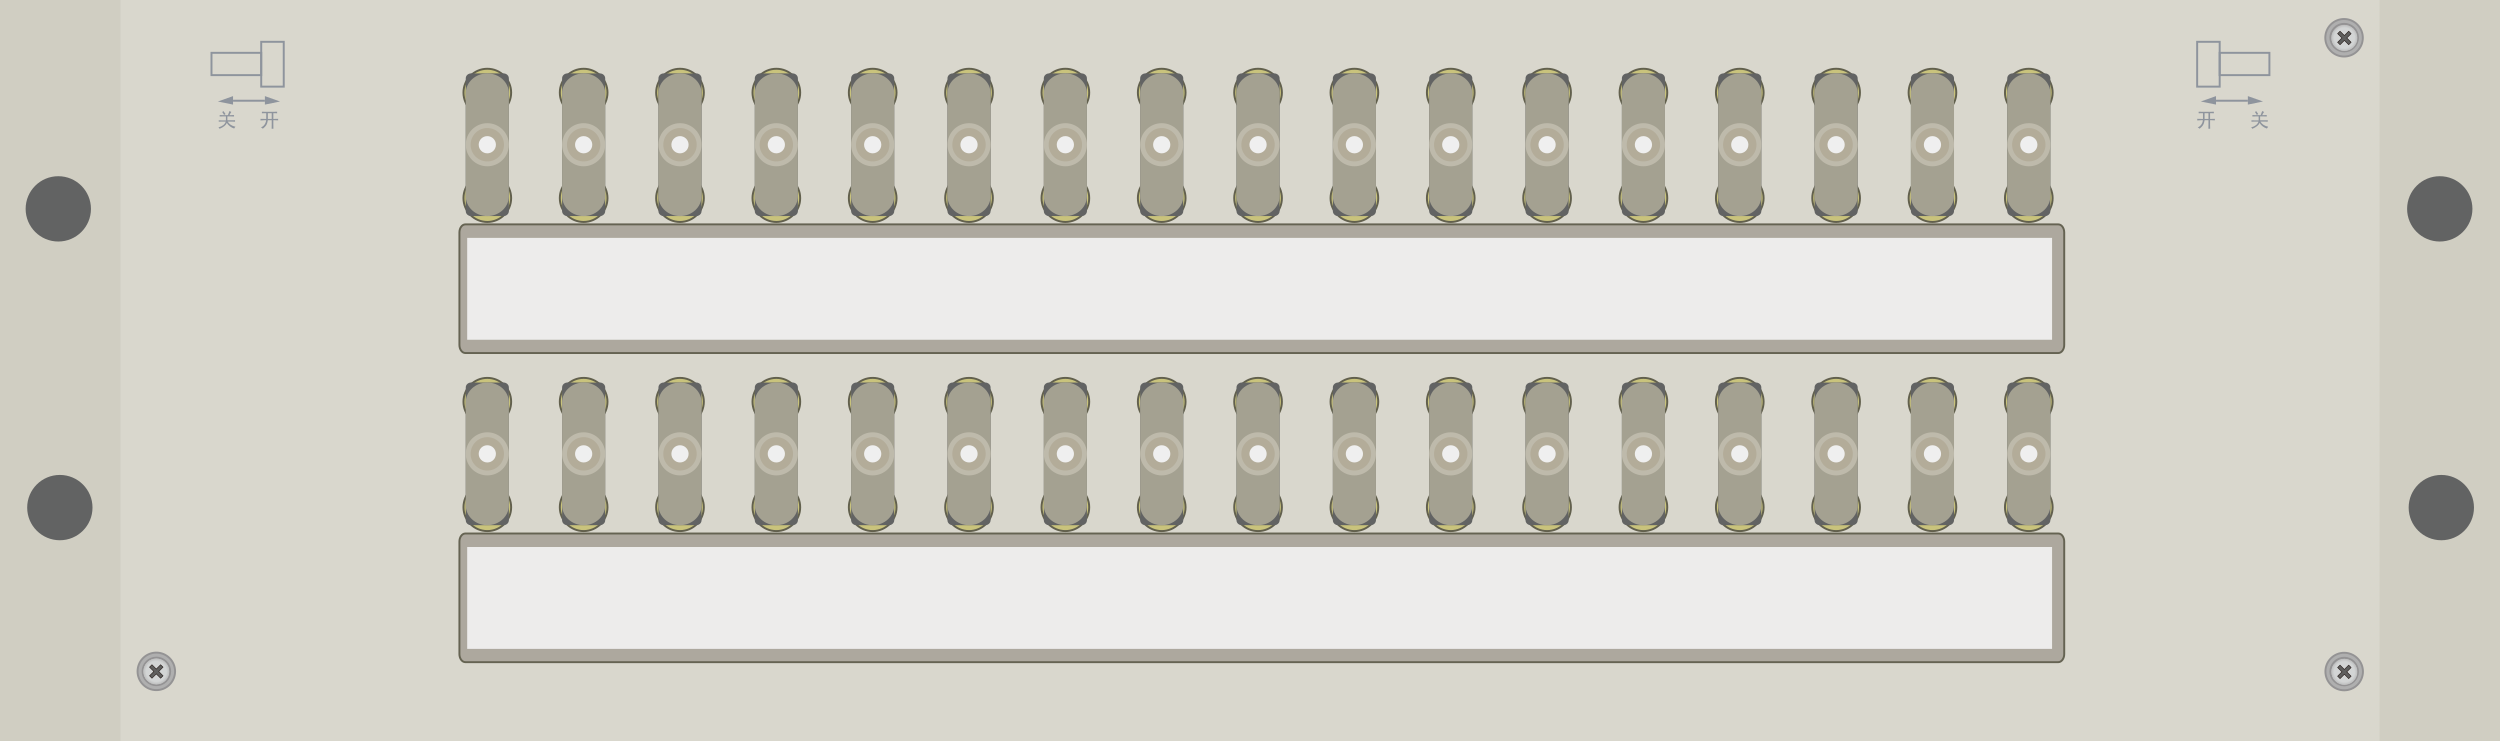 <?xml version="1.0" encoding="utf-8"?>
<!-- Generator: Adobe Illustrator 16.0.0, SVG Export Plug-In . SVG Version: 6.00 Build 0)  -->
<!DOCTYPE svg PUBLIC "-//W3C//DTD SVG 1.1//EN" "http://www.w3.org/Graphics/SVG/1.1/DTD/svg11.dtd">
<svg version="1.1" id="图层_1" xmlns="http://www.w3.org/2000/svg" xmlns:xlink="http://www.w3.org/1999/xlink" x="0px" y="0px"
	 width="1275.78px" height="378.14px" viewBox="0 0 1275.78 378.14" enable-background="new 0 0 1275.78 378.14"
	 xml:space="preserve">
<rect x="0" y="0" width="1275.78" height="378.14" fill="#333333" stroke="none"/>
<polygon fill="#D9D7CD" points="0.194,-0.001 0.194,251.998 0.194,378.141 1275.783,378.141 1275.783,251.998 1275.783,-0.001 "/>
<rect y="-0.001" fill="#D0CEC2" width="61.482" height="378.142"/>
<rect x="1214.301" y="-0.001" fill="#D0CEC2" width="61.482" height="378.142"/>
<circle fill="#626363" cx="1245.042" cy="106.587" r="16.667"/>
<circle fill="#626363" cx="1245.833" cy="259.031" r="16.667"/>
<circle fill="#626363" cx="29.749" cy="106.587" r="16.667"/>
<circle fill="#626363" cx="30.539" cy="259.031" r="16.667"/>
<path fill="#ADA89E" stroke="#656352" stroke-miterlimit="10" d="M1053.398,176.037c0,2.273-1.354,4.119-3.021,4.119H237.471
	c-1.669,0-3.022-1.846-3.022-4.119v-57.411c0-2.275,1.353-4.122,3.022-4.122h812.906c1.668,0,3.021,1.847,3.021,4.122V176.037z"/>
<rect x="238.412" y="121.391" fill="#EDECEB" width="808.783" height="51.988"/>
<rect x="107.924" y="26.96" fill="none" stroke="#8E949D" stroke-miterlimit="10" width="25.375" height="11.375"/>
<rect x="133.299" y="21.335" fill="none" stroke="#8E949D" stroke-miterlimit="10" width="11.5" height="22.875"/>
<polygon fill="#8E949D" points="118.924,49.044 111.174,51.794 118.924,53.377 "/>
<polygon fill="#8E949D" points="135.174,49.044 142.924,51.794 135.174,53.377 "/>
<line fill="none" stroke="#8E949D" stroke-miterlimit="10" x1="118.924" y1="51.399" x2="135.174" y2="51.399"/>
<g>
	<path fill="#8E949D" d="M117.558,57.878c-0.172,0.315-0.323,0.604-0.454,0.867h0.868c0.552,0,1.039-0.013,1.459-0.039v0.749
		c-0.342-0.025-0.789-0.039-1.341-0.039h-2.051v1.973h2.485c0.526,0,1-0.013,1.421-0.039v0.749
		c-0.421-0.025-0.868-0.039-1.342-0.039h-2.406c0.789,1.341,2.104,2.209,3.945,2.604c-0.237,0.263-0.448,0.578-0.632,0.946
		c-1.656-0.552-2.906-1.512-3.747-2.88c-0.448,1.158-1.684,2.156-3.709,2.999c-0.105-0.264-0.302-0.5-0.591-0.711
		c2.025-0.552,3.274-1.538,3.748-2.958h-2.091c-0.605,0-1.104,0.014-1.499,0.039v-0.71c0.289,0.026,0.736,0.039,1.341,0.039h2.328
		v-2.012h-1.854c-0.5,0-0.946,0.014-1.341,0.039v-0.749c0.395,0.026,0.854,0.039,1.381,0.039h2.84
		c0.368-0.841,0.631-1.538,0.789-2.091c0.263,0.158,0.578,0.316,0.947,0.474C117.893,57.313,117.729,57.562,117.558,57.878z
		 M115.092,58.194c-0.315,0.157-0.566,0.315-0.75,0.474c-0.315-0.605-0.631-1.105-0.946-1.499c0.236-0.158,0.447-0.316,0.631-0.474
		C114.369,57.116,114.724,57.616,115.092,58.194z"/>
	<path fill="#8E949D" d="M133.649,57.799V57.01c0.657,0.026,1.263,0.039,1.815,0.039h4.26c0.526,0,1.091-0.013,1.696-0.039v0.789
		c-0.579-0.026-1.223-0.04-1.933-0.04v2.92h0.75c0.525,0,1.091-0.013,1.696-0.04v0.789c-0.605-0.052-1.171-0.078-1.696-0.078h-0.75
		v2.13c0,0.657,0.013,1.394,0.04,2.209h-0.908c0.026-0.815,0.04-1.552,0.04-2.209v-2.13h-1.973c-0.079,0.499-0.185,0.966-0.315,1.4
		c-0.132,0.434-0.342,0.874-0.631,1.321c-0.29,0.447-0.829,0.986-1.618,1.617c-0.211-0.236-0.526-0.46-0.946-0.671
		c0.525-0.21,0.979-0.506,1.36-0.888c0.381-0.381,0.684-0.828,0.908-1.341c0.223-0.513,0.348-0.992,0.375-1.439h-0.907
		c-0.684,0-1.341,0.039-1.973,0.118v-0.829c0.657,0.027,1.315,0.04,1.973,0.04h0.947v-2.92
		C135.07,57.759,134.333,57.773,133.649,57.799z M138.66,60.679v-2.92h-1.973v2.92H138.66z"/>
</g>
<rect x="1132.732" y="26.96" fill="none" stroke="#8E949D" stroke-miterlimit="10" width="25.375" height="11.375"/>
<rect x="1121.232" y="21.335" fill="none" stroke="#8E949D" stroke-miterlimit="10" width="11.5" height="22.875"/>
<polygon fill="#8E949D" points="1147.107,49.044 1154.857,51.794 1147.107,53.377 "/>
<polygon fill="#8E949D" points="1130.857,49.044 1123.107,51.794 1130.857,53.377 "/>
<line fill="none" stroke="#8E949D" stroke-miterlimit="10" x1="1147.107" y1="51.399" x2="1130.857" y2="51.399"/>
<g>
	<path fill="#8E949D" d="M1121.994,57.799V57.01c0.656,0.026,1.262,0.039,1.814,0.039h4.26c0.527,0,1.092-0.013,1.697-0.039v0.789
		c-0.578-0.026-1.223-0.04-1.934-0.04v2.92h0.75c0.525,0,1.092-0.013,1.697-0.04v0.789c-0.605-0.052-1.172-0.078-1.697-0.078h-0.75
		v2.13c0,0.657,0.014,1.394,0.039,2.209h-0.906c0.025-0.815,0.039-1.552,0.039-2.209v-2.13h-1.973
		c-0.078,0.499-0.184,0.966-0.314,1.4c-0.133,0.434-0.344,0.874-0.633,1.321s-0.828,0.986-1.617,1.617
		c-0.211-0.236-0.525-0.46-0.945-0.671c0.525-0.21,0.979-0.506,1.359-0.888c0.381-0.381,0.684-0.828,0.908-1.341
		c0.223-0.513,0.348-0.992,0.375-1.439h-0.908c-0.684,0-1.34,0.039-1.973,0.118v-0.829c0.658,0.027,1.316,0.04,1.973,0.04h0.947
		v-2.92C1123.414,57.759,1122.678,57.773,1121.994,57.799z M1127.004,60.679v-2.92h-1.973v2.92H1127.004z"/>
	<path fill="#8E949D" d="M1154.883,57.878c-0.172,0.315-0.322,0.604-0.453,0.867h0.867c0.553,0,1.039-0.013,1.461-0.039v0.749
		c-0.344-0.025-0.789-0.039-1.342-0.039h-2.051v1.973h2.484c0.525,0,1-0.013,1.42-0.039v0.749c-0.42-0.025-0.867-0.039-1.342-0.039
		h-2.406c0.789,1.341,2.104,2.209,3.945,2.604c-0.236,0.263-0.447,0.578-0.631,0.946c-1.656-0.552-2.906-1.512-3.748-2.88
		c-0.447,1.158-1.684,2.156-3.709,2.999c-0.104-0.264-0.301-0.5-0.59-0.711c2.023-0.552,3.273-1.538,3.746-2.958h-2.09
		c-0.605,0-1.105,0.014-1.5,0.039v-0.71c0.289,0.026,0.736,0.039,1.342,0.039h2.328v-2.012h-1.855c-0.5,0-0.945,0.014-1.34,0.039
		v-0.749c0.395,0.026,0.854,0.039,1.381,0.039h2.84c0.367-0.841,0.631-1.538,0.789-2.091c0.262,0.158,0.578,0.316,0.947,0.474
		C1155.219,57.313,1155.055,57.562,1154.883,57.878z M1152.418,58.194c-0.316,0.157-0.566,0.315-0.75,0.474
		c-0.316-0.605-0.631-1.105-0.947-1.499c0.236-0.158,0.447-0.316,0.631-0.474C1151.693,57.116,1152.049,57.616,1152.418,58.194z"/>
</g>
<path fill="#AFAFAF" d="M86.531,349.436c-3.735,3.736-9.796,3.732-13.535-0.006c-3.74-3.74-3.743-9.801-0.007-13.535
	c3.737-3.738,9.797-3.734,13.537,0.006C90.265,339.639,90.268,345.699,86.531,349.436"/>
<ellipse transform="matrix(0.707 0.707 -0.707 0.707 265.646 43.955)" fill="none" stroke="#949394" stroke-miterlimit="10" cx="79.76" cy="342.665" rx="9.575" ry="9.566"/>
<path fill="#AFAFAF" d="M84.735,347.641c-2.745,2.744-7.198,2.742-9.945-0.006c-2.748-2.746-2.75-7.201-0.005-9.945
	c2.746-2.746,7.199-2.744,9.946,0.004C87.479,340.441,87.481,344.895,84.735,347.641"/>
<ellipse transform="matrix(0.707 0.707 -0.707 0.707 265.677 43.974)" fill="none" stroke="#949394" stroke-miterlimit="10" cx="79.76" cy="342.665" rx="7.036" ry="7.029"/>
<g>
	<g>
		<defs>
			
				<rect id="SVGID_1_" x="73.127" y="336.039" transform="matrix(-0.707 -0.707 0.707 -0.707 -106.133 641.368)" width="13.267" height="13.25"/>
		</defs>
		<clipPath id="SVGID_2_">
			<use xlink:href="#SVGID_1_"  overflow="visible"/>
		</clipPath>
		<path clip-path="url(#SVGID_2_)" fill="#BFBFBF" d="M84.449,347.354c-2.587,2.588-6.783,2.584-9.373-0.004
			c-2.59-2.59-2.592-6.787-0.005-9.375c2.587-2.586,6.784-2.584,9.374,0.006C87.035,340.568,87.037,344.766,84.449,347.354"/>
		<path clip-path="url(#SVGID_2_)" fill="#C1C1C1" d="M84.339,347.244c-2.525,2.525-6.624,2.523-9.152-0.006
			c-2.529-2.529-2.53-6.627-0.005-9.152c2.527-2.527,6.625-2.525,9.154,0.004S86.865,344.717,84.339,347.244"/>
		<path clip-path="url(#SVGID_2_)" fill="#C3C4C4" d="M84.229,347.133c-2.464,2.465-6.465,2.465-8.933-0.004
			s-2.469-6.467-0.004-8.932c2.465-2.467,6.465-2.465,8.933,0.002C86.693,340.668,86.694,344.668,84.229,347.133"/>
		<path clip-path="url(#SVGID_2_)" fill="#C5C6C6" d="M84.118,347.023c-2.404,2.404-6.305,2.402-8.712-0.004
			c-2.407-2.408-2.409-6.309-0.005-8.713c2.406-2.404,6.306-2.402,8.713,0.004C86.521,340.717,86.523,344.619,84.118,347.023"/>
		<path clip-path="url(#SVGID_2_)" fill="#C7C9C9" d="M84.008,346.912c-2.343,2.344-6.146,2.342-8.492-0.004
			c-2.346-2.346-2.347-6.148-0.004-8.492c2.344-2.344,6.147-2.342,8.493,0.004S86.353,344.568,84.008,346.912"/>
		<path clip-path="url(#SVGID_2_)" fill="#CACBCB" d="M83.897,346.803c-2.281,2.281-5.985,2.281-8.27-0.004
			c-2.286-2.287-2.286-5.988-0.004-8.271c2.283-2.283,5.986-2.281,8.271,0.004C86.18,340.816,86.181,344.52,83.897,346.803"/>
		<path clip-path="url(#SVGID_2_)" fill="#CCCECE" d="M83.788,346.693c-2.222,2.221-5.827,2.219-8.051-0.006
			c-2.224-2.223-2.225-5.828-0.004-8.051c2.222-2.221,5.827-2.221,8.051,0.004C86.009,340.865,86.01,344.471,83.788,346.693"/>
		<path clip-path="url(#SVGID_2_)" fill="#CED0D0" d="M83.677,346.582c-2.16,2.16-5.667,2.16-7.831-0.004
			c-2.163-2.162-2.164-5.67-0.003-7.83c2.162-2.162,5.668-2.16,7.831,0.002C85.838,340.914,85.839,344.42,83.677,346.582"/>
		<path clip-path="url(#SVGID_2_)" fill="#D1D3D3" d="M83.566,346.471c-2.099,2.1-5.507,2.1-7.609-0.002
			c-2.102-2.104-2.103-5.512-0.004-7.609c2.101-2.102,5.509-2.102,7.611,0.002C85.667,340.963,85.667,344.371,83.566,346.471"/>
		<path clip-path="url(#SVGID_2_)" fill="#D3D5D5" d="M83.457,346.361c-2.039,2.039-5.348,2.037-7.389-0.004
			s-2.043-5.35-0.004-7.389c2.04-2.041,5.348-2.039,7.39,0.002C85.495,341.014,85.496,344.322,83.457,346.361"/>
	</g>
</g>
<polygon fill="#5F5F5E" points="76.332,344.869 78.536,342.664 76.329,340.457 77.553,339.232 79.76,341.439 81.965,339.234 
	83.19,340.459 80.985,342.664 83.192,344.873 81.969,346.096 79.761,343.889 77.557,346.094 "/>
<path fill="#231815" d="M82.979,340.461l-1.993,1.992l-0.212,0.211l0.212,0.213l1.995,1.996l-1.012,1.01l-1.994-1.994l-0.212-0.213
	l-0.212,0.213l-1.992,1.992l-1.013-1.012l1.993-1.992l0.212-0.213l-0.213-0.213l-1.995-1.994l1.012-1.012l1.995,1.994l0.212,0.213
	l0.212-0.213l1.992-1.992L82.979,340.461z M83.402,340.461l-1.437-1.438l-2.205,2.205l-2.207-2.207l-1.437,1.436l2.207,2.207
	l-2.205,2.205l1.438,1.438l2.205-2.205l2.206,2.205l1.437-1.436l-2.207-2.207L83.402,340.461z"/>
<path fill="#AFAFAF" d="M1203.127,349.633c-3.736,3.734-9.797,3.732-13.535-0.008c-3.74-3.74-3.744-9.801-0.008-13.535
	c3.736-3.736,9.797-3.734,13.537,0.006C1206.859,339.836,1206.863,345.896,1203.127,349.633"/>
<ellipse transform="matrix(0.707 0.707 -0.707 0.707 592.844 -745.529)" fill="none" stroke="#949394" stroke-miterlimit="10" cx="1196.355" cy="342.861" rx="9.576" ry="9.565"/>
<path fill="#AFAFAF" d="M1201.33,347.836c-2.744,2.744-7.197,2.742-9.945-0.006c-2.748-2.746-2.75-7.199-0.004-9.943
	c2.746-2.746,7.199-2.744,9.945,0.002C1204.074,340.637,1204.076,345.09,1201.33,347.836"/>
<ellipse transform="matrix(0.707 0.707 -0.707 0.707 592.844 -745.529)" fill="none" stroke="#949394" stroke-miterlimit="10" cx="1196.355" cy="342.861" rx="7.035" ry="7.028"/>
<g>
	<g>
		<defs>
			
				<rect id="SVGID_3_" x="1189.723" y="336.235" transform="matrix(-0.707 -0.707 0.707 -0.707 1799.981 1431.187)" width="13.265" height="13.25"/>
		</defs>
		<clipPath id="SVGID_4_">
			<use xlink:href="#SVGID_3_"  overflow="visible"/>
		</clipPath>
		<path clip-path="url(#SVGID_4_)" fill="#BFBFBF" d="M1201.045,347.551c-2.588,2.586-6.783,2.584-9.373-0.006
			s-2.592-6.787-0.006-9.373c2.588-2.588,6.785-2.586,9.373,0.004C1203.629,340.766,1203.633,344.963,1201.045,347.551"/>
		<path clip-path="url(#SVGID_4_)" fill="#C1C1C1" d="M1200.934,347.439c-2.525,2.525-6.623,2.523-9.152-0.006
			c-2.529-2.527-2.529-6.627-0.006-9.152c2.527-2.525,6.625-2.525,9.154,0.004S1203.461,344.912,1200.934,347.439"/>
		<path clip-path="url(#SVGID_4_)" fill="#C3C4C4" d="M1200.824,347.33c-2.465,2.465-6.465,2.463-8.934-0.004
			c-2.467-2.469-2.469-6.469-0.004-8.934s6.465-2.465,8.934,0.002C1203.287,340.863,1203.289,344.863,1200.824,347.33"/>
		<path clip-path="url(#SVGID_4_)" fill="#C5C6C6" d="M1200.713,347.219c-2.404,2.404-6.305,2.402-8.711-0.004
			c-2.408-2.408-2.41-6.309-0.006-8.713c2.406-2.404,6.307-2.402,8.713,0.004C1203.117,340.914,1203.119,344.814,1200.713,347.219"
			/>
		<path clip-path="url(#SVGID_4_)" fill="#C7C9C9" d="M1200.604,347.109c-2.344,2.342-6.146,2.34-8.492-0.006
			s-2.346-6.148-0.004-8.49c2.344-2.344,6.146-2.344,8.492,0.004C1202.945,340.963,1202.947,344.766,1200.604,347.109"/>
		<path clip-path="url(#SVGID_4_)" fill="#CACBCB" d="M1200.492,346.998c-2.281,2.283-5.984,2.281-8.27-0.004
			c-2.287-2.285-2.287-5.988-0.004-8.271s5.986-2.281,8.27,0.004C1202.775,341.012,1202.775,344.715,1200.492,346.998"/>
		<path clip-path="url(#SVGID_4_)" fill="#CCCECE" d="M1200.383,346.889c-2.221,2.221-5.826,2.221-8.051-0.004
			s-2.225-5.83-0.004-8.051c2.223-2.223,5.826-2.223,8.051,0.002S1202.604,344.666,1200.383,346.889"/>
		<path clip-path="url(#SVGID_4_)" fill="#CED0D0" d="M1200.271,346.777c-2.158,2.162-5.668,2.16-7.83-0.002
			c-2.162-2.164-2.164-5.672-0.004-7.832c2.162-2.162,5.67-2.16,7.832,0.002C1202.434,341.109,1202.434,344.615,1200.271,346.777"/>
		<path clip-path="url(#SVGID_4_)" fill="#D1D3D3" d="M1200.162,346.668c-2.1,2.1-5.508,2.098-7.609-0.004
			c-2.104-2.102-2.104-5.512-0.004-7.609c2.1-2.102,5.508-2.1,7.611,0.002C1202.262,341.158,1202.262,344.566,1200.162,346.668"/>
		<path clip-path="url(#SVGID_4_)" fill="#D3D5D5" d="M1200.053,346.559c-2.039,2.037-5.348,2.037-7.391-0.006
			c-2.041-2.041-2.043-5.35-0.004-7.389c2.041-2.039,5.348-2.039,7.391,0.004C1202.09,341.209,1202.092,344.518,1200.053,346.559"/>
	</g>
</g>
<polygon fill="#5F5F5E" points="1192.926,345.064 1195.131,342.859 1192.924,340.652 1194.146,339.428 1196.355,341.637 
	1198.561,339.43 1199.785,340.656 1197.58,342.861 1199.787,345.068 1198.564,346.293 1196.355,344.086 1194.152,346.289 "/>
<path fill="#231815" d="M1199.574,340.656l-1.994,1.992l-0.211,0.213l0.211,0.213l1.996,1.994l-1.014,1.012l-1.994-1.994
	l-0.213-0.213l-0.211,0.213l-1.992,1.99l-1.014-1.012l1.994-1.992l0.211-0.211l-0.213-0.213l-1.994-1.996l1.01-1.012l1.996,1.994
	l0.213,0.213l0.213-0.211l1.992-1.992L1199.574,340.656z M1199.996,340.656l-1.436-1.438l-2.205,2.205l-2.207-2.207l-1.436,1.436
	l2.207,2.207l-2.205,2.205l1.438,1.438l2.205-2.205l2.205,2.207l1.438-1.436l-2.207-2.207L1199.996,340.656z"/>
<path fill="#AFAFAF" d="M1203.127,26.148c-3.736,3.735-9.797,3.732-13.535-0.007c-3.74-3.74-3.744-9.801-0.008-13.535
	c3.736-3.737,9.797-3.734,13.537,0.006C1206.859,16.351,1206.863,22.412,1203.127,26.148"/>
<ellipse transform="matrix(0.707 0.707 -0.707 0.707 364.075 -840.246)" fill="none" stroke="#949394" stroke-miterlimit="10" cx="1196.355" cy="19.377" rx="9.576" ry="9.566"/>
<path fill="#AFAFAF" d="M1201.33,24.352c-2.744,2.744-7.197,2.742-9.945-0.006c-2.748-2.746-2.75-7.2-0.004-9.944
	c2.746-2.746,7.199-2.744,9.945,0.003C1204.074,17.153,1204.076,21.606,1201.33,24.352"/>
<ellipse transform="matrix(0.707 0.707 -0.707 0.707 364.148 -840.317)" fill="none" stroke="#949394" stroke-miterlimit="10" cx="1196.355" cy="19.377" rx="7.036" ry="7.029"/>
<g>
	<g>
		<defs>
			
				<rect id="SVGID_5_" x="1189.723" y="12.751" transform="matrix(-0.707 -0.707 0.707 -0.707 2028.65 878.985)" width="13.266" height="13.25"/>
		</defs>
		<clipPath id="SVGID_6_">
			<use xlink:href="#SVGID_5_"  overflow="visible"/>
		</clipPath>
		<path clip-path="url(#SVGID_6_)" fill="#BFBFBF" d="M1201.045,24.066c-2.588,2.587-6.783,2.584-9.373-0.005
			c-2.59-2.59-2.592-6.787-0.006-9.374c2.588-2.587,6.785-2.585,9.373,0.005C1203.629,17.281,1203.633,21.478,1201.045,24.066"/>
		<path clip-path="url(#SVGID_6_)" fill="#C1C1C1" d="M1200.934,23.956c-2.525,2.525-6.623,2.523-9.152-0.006
			c-2.529-2.528-2.529-6.627-0.006-9.152c2.527-2.526,6.625-2.525,9.154,0.004S1203.461,21.428,1200.934,23.956"/>
		<path clip-path="url(#SVGID_6_)" fill="#C3C4C4" d="M1200.824,23.845c-2.465,2.465-6.465,2.464-8.934-0.004
			c-2.467-2.469-2.469-6.468-0.004-8.933c2.465-2.466,6.465-2.465,8.934,0.002C1203.287,17.379,1203.289,21.379,1200.824,23.845"/>
		<path clip-path="url(#SVGID_6_)" fill="#C5C6C6" d="M1200.713,23.735c-2.404,2.404-6.305,2.402-8.711-0.004
			c-2.408-2.408-2.41-6.309-0.006-8.713c2.406-2.404,6.307-2.402,8.713,0.004C1203.117,17.429,1203.119,21.331,1200.713,23.735"/>
		<path clip-path="url(#SVGID_6_)" fill="#C7C9C9" d="M1200.604,23.625c-2.344,2.343-6.146,2.341-8.492-0.005
			s-2.346-6.148-0.004-8.491c2.344-2.344,6.146-2.343,8.492,0.004C1202.945,17.478,1202.947,21.281,1200.604,23.625"/>
		<path clip-path="url(#SVGID_6_)" fill="#CACBCB" d="M1200.492,23.514c-2.281,2.282-5.984,2.281-8.27-0.004
			c-2.287-2.286-2.287-5.988-0.004-8.271s5.986-2.281,8.27,0.004C1202.775,17.528,1202.775,21.231,1200.492,23.514"/>
		<path clip-path="url(#SVGID_6_)" fill="#CCCECE" d="M1200.383,23.405c-2.221,2.221-5.826,2.22-8.051-0.005
			c-2.225-2.224-2.225-5.829-0.004-8.051c2.223-2.222,5.826-2.222,8.051,0.003S1202.604,21.182,1200.383,23.405"/>
		<path clip-path="url(#SVGID_6_)" fill="#CED0D0" d="M1200.271,23.293c-2.158,2.161-5.668,2.16-7.83-0.003
			s-2.164-5.671-0.004-7.831c2.162-2.162,5.67-2.16,7.832,0.002C1202.434,17.625,1202.434,21.131,1200.271,23.293"/>
		<path clip-path="url(#SVGID_6_)" fill="#D1D3D3" d="M1200.162,23.183c-2.1,2.1-5.508,2.099-7.609-0.003
			c-2.104-2.103-2.104-5.512-0.004-7.609c2.1-2.102,5.508-2.101,7.611,0.002C1202.262,17.674,1202.262,21.083,1200.162,23.183"/>
		<path clip-path="url(#SVGID_6_)" fill="#D3D5D5" d="M1200.053,23.074c-2.039,2.038-5.348,2.037-7.391-0.005
			c-2.041-2.041-2.043-5.35-0.004-7.389c2.041-2.04,5.348-2.039,7.391,0.003C1202.09,17.725,1202.092,21.034,1200.053,23.074"/>
	</g>
</g>
<polygon fill="#5F5F5E" points="1192.926,21.581 1195.131,19.375 1192.924,17.168 1194.146,15.944 1196.355,18.152 1198.561,15.946 
	1199.785,17.171 1197.58,19.376 1199.787,21.584 1198.564,22.808 1196.355,20.601 1194.152,22.805 "/>
<path fill="#231815" d="M1199.574,17.172l-1.994,1.992l-0.211,0.212l0.211,0.213l1.996,1.995l-1.014,1.011l-1.994-1.994
	l-0.213-0.213l-0.211,0.213l-1.992,1.991l-1.014-1.012l1.994-1.992l0.211-0.212l-0.213-0.213l-1.994-1.995l1.01-1.012l1.996,1.994
	l0.213,0.213l0.213-0.212l1.992-1.992L1199.574,17.172z M1199.996,17.172l-1.436-1.438l-2.205,2.205l-2.207-2.207l-1.436,1.436
	l2.207,2.207l-2.205,2.205l1.438,1.438l2.205-2.205l2.205,2.206l1.438-1.436l-2.207-2.207L1199.996,17.172z"/>
<g>
	<circle fill="#C9C37C" stroke="#62604D" stroke-miterlimit="10" cx="248.679" cy="47.255" r="12.163"/>
	<circle fill="#C9C37C" stroke="#62604D" stroke-miterlimit="10" cx="248.679" cy="101.109" r="12.163"/>
	<path fill="#626363" d="M259.676,107.769c0,1.377-1.21,2.494-2.704,2.494h-16.586c-1.493,0-2.702-1.117-2.702-2.494V39.955
		c0-1.381,1.209-2.498,2.702-2.498h16.586c1.494,0,2.704,1.117,2.704,2.498V107.769z"/>
	<path fill="#A4A191" d="M259.676,100.107c0,5.609-4.922,10.156-10.997,10.156l0,0c-6.073,0-10.996-4.547-10.996-10.156V47.614
		c0-5.608,4.922-10.157,10.996-10.157l0,0c6.074,0,10.997,4.549,10.997,10.157V100.107z"/>
	<path fill="#BEBAAB" d="M237.684,73.858c0-6.069,4.922-10.995,10.996-10.995c6.074,0,10.997,4.926,10.997,10.995
		c0,6.075-4.922,10.999-10.997,10.999C242.606,84.857,237.684,79.933,237.684,73.858z"/>
	<circle fill="#B3AC99" cx="248.679" cy="73.858" r="8.521"/>
	<circle fill="#EFEFEF" cx="248.68" cy="73.858" r="4.392"/>
</g>
<g>
	<circle fill="#C9C37C" stroke="#62604D" stroke-miterlimit="10" cx="297.844" cy="47.255" r="12.162"/>
	<circle fill="#C9C37C" stroke="#62604D" stroke-miterlimit="10" cx="297.844" cy="101.109" r="12.162"/>
	<path fill="#626363" d="M308.84,107.769c0,1.377-1.21,2.494-2.703,2.494h-16.586c-1.493,0-2.703-1.117-2.703-2.494V39.955
		c0-1.381,1.21-2.498,2.703-2.498h16.586c1.493,0,2.703,1.117,2.703,2.498V107.769z"/>
	<path fill="#A4A191" d="M308.84,100.107c0,5.609-4.922,10.156-10.996,10.156l0,0c-6.073,0-10.996-4.547-10.996-10.156V47.614
		c0-5.608,4.923-10.157,10.996-10.157l0,0c6.073,0,10.996,4.549,10.996,10.157V100.107z"/>
	<path fill="#BEBAAB" d="M286.849,73.858c0-6.069,4.923-10.995,10.996-10.995c6.073,0,10.996,4.926,10.996,10.995
		c0,6.075-4.922,10.999-10.996,10.999C291.772,84.857,286.849,79.933,286.849,73.858z"/>
	<circle fill="#B3AC99" cx="297.844" cy="73.858" r="8.522"/>
	<circle fill="#EFEFEF" cx="297.844" cy="73.858" r="4.392"/>
</g>
<g>
	<circle fill="#C9C37C" stroke="#62604D" stroke-miterlimit="10" cx="347.01" cy="47.255" r="12.163"/>
	<circle fill="#C9C37C" stroke="#62604D" stroke-miterlimit="10" cx="347.01" cy="101.109" r="12.163"/>
	<path fill="#626363" d="M358.006,107.769c0,1.377-1.21,2.494-2.704,2.494h-16.586c-1.493,0-2.702-1.117-2.702-2.494V39.955
		c0-1.381,1.209-2.498,2.702-2.498h16.586c1.494,0,2.704,1.117,2.704,2.498V107.769z"/>
	<path fill="#A4A191" d="M358.006,100.107c0,5.609-4.922,10.156-10.997,10.156l0,0c-6.073,0-10.996-4.547-10.996-10.156V47.614
		c0-5.608,4.922-10.157,10.996-10.157l0,0c6.074,0,10.997,4.549,10.997,10.157V100.107z"/>
	<path fill="#BEBAAB" d="M336.014,73.858c0-6.069,4.922-10.995,10.996-10.995c6.074,0,10.997,4.926,10.997,10.995
		c0,6.075-4.922,10.999-10.997,10.999C340.937,84.857,336.014,79.933,336.014,73.858z"/>
	<circle fill="#B3AC99" cx="347.01" cy="73.858" r="8.521"/>
	<circle fill="#EFEFEF" cx="347.01" cy="73.858" r="4.392"/>
</g>
<g>
	<circle fill="#C9C37C" stroke="#62604D" stroke-miterlimit="10" cx="396.175" cy="47.255" r="12.162"/>
	<circle fill="#C9C37C" stroke="#62604D" stroke-miterlimit="10" cx="396.175" cy="101.109" r="12.162"/>
	<path fill="#626363" d="M407.171,107.769c0,1.377-1.21,2.494-2.703,2.494h-16.585c-1.493,0-2.703-1.117-2.703-2.494V39.955
		c0-1.381,1.21-2.498,2.703-2.498h16.585c1.493,0,2.703,1.117,2.703,2.498V107.769z"/>
	<path fill="#A4A191" d="M407.171,100.107c0,5.609-4.922,10.156-10.995,10.156l0,0c-6.073,0-10.997-4.547-10.997-10.156V47.614
		c0-5.608,4.923-10.157,10.997-10.157l0,0c6.073,0,10.995,4.549,10.995,10.157V100.107z"/>
	<path fill="#BEBAAB" d="M385.179,73.858c0-6.069,4.923-10.995,10.997-10.995c6.073,0,10.995,4.926,10.995,10.995
		c0,6.075-4.922,10.999-10.995,10.999C390.103,84.857,385.179,79.933,385.179,73.858z"/>
	<circle fill="#B3AC99" cx="396.175" cy="73.858" r="8.522"/>
	<circle fill="#EFEFEF" cx="396.175" cy="73.858" r="4.392"/>
</g>
<g>
	<circle fill="#C9C37C" stroke="#62604D" stroke-miterlimit="10" cx="445.34" cy="47.255" r="12.163"/>
	<circle fill="#C9C37C" stroke="#62604D" stroke-miterlimit="10" cx="445.34" cy="101.109" r="12.163"/>
	<path fill="#626363" d="M456.336,107.769c0,1.377-1.21,2.494-2.704,2.494h-16.586c-1.493,0-2.702-1.117-2.702-2.494V39.955
		c0-1.381,1.209-2.498,2.702-2.498h16.586c1.494,0,2.704,1.117,2.704,2.498V107.769z"/>
	<path fill="#A4A191" d="M456.336,100.107c0,5.609-4.922,10.156-10.997,10.156l0,0c-6.073,0-10.996-4.547-10.996-10.156V47.614
		c0-5.608,4.922-10.157,10.996-10.157l0,0c6.074,0,10.997,4.549,10.997,10.157V100.107z"/>
	<path fill="#BEBAAB" d="M434.344,73.858c0-6.069,4.922-10.995,10.996-10.995c6.074,0,10.997,4.926,10.997,10.995
		c0,6.075-4.922,10.999-10.997,10.999C439.267,84.857,434.344,79.933,434.344,73.858z"/>
	<circle fill="#B3AC99" cx="445.34" cy="73.858" r="8.521"/>
	<circle fill="#EFEFEF" cx="445.34" cy="73.858" r="4.392"/>
</g>
<g>
	<circle fill="#C9C37C" stroke="#62604D" stroke-miterlimit="10" cx="494.505" cy="47.255" r="12.162"/>
	<circle fill="#C9C37C" stroke="#62604D" stroke-miterlimit="10" cx="494.505" cy="101.109" r="12.162"/>
	<path fill="#626363" d="M505.501,107.769c0,1.377-1.21,2.494-2.703,2.494h-16.585c-1.493,0-2.703-1.117-2.703-2.494V39.955
		c0-1.381,1.21-2.498,2.703-2.498h16.585c1.493,0,2.703,1.117,2.703,2.498V107.769z"/>
	<path fill="#A4A191" d="M505.501,100.107c0,5.609-4.922,10.156-10.995,10.156l0,0c-6.073,0-10.997-4.547-10.997-10.156V47.614
		c0-5.608,4.923-10.157,10.997-10.157l0,0c6.073,0,10.995,4.549,10.995,10.157V100.107z"/>
	<path fill="#BEBAAB" d="M483.509,73.858c0-6.069,4.923-10.995,10.997-10.995c6.073,0,10.995,4.926,10.995,10.995
		c0,6.075-4.922,10.999-10.995,10.999C488.433,84.857,483.509,79.933,483.509,73.858z"/>
	<circle fill="#B3AC99" cx="494.505" cy="73.858" r="8.522"/>
	<circle fill="#EFEFEF" cx="494.505" cy="73.858" r="4.392"/>
</g>
<g>
	<circle fill="#C9C37C" stroke="#62604D" stroke-miterlimit="10" cx="543.67" cy="47.255" r="12.163"/>
	<circle fill="#C9C37C" stroke="#62604D" stroke-miterlimit="10" cx="543.67" cy="101.109" r="12.163"/>
	<path fill="#626363" d="M554.667,107.769c0,1.377-1.21,2.494-2.704,2.494h-16.586c-1.493,0-2.702-1.117-2.702-2.494V39.955
		c0-1.381,1.209-2.498,2.702-2.498h16.586c1.494,0,2.704,1.117,2.704,2.498V107.769z"/>
	<path fill="#A4A191" d="M554.667,100.107c0,5.609-4.922,10.156-10.997,10.156l0,0c-6.073,0-10.996-4.547-10.996-10.156V47.614
		c0-5.608,4.922-10.157,10.996-10.157l0,0c6.074,0,10.997,4.549,10.997,10.157V100.107z"/>
	<path fill="#BEBAAB" d="M532.674,73.858c0-6.069,4.922-10.995,10.996-10.995c6.074,0,10.997,4.926,10.997,10.995
		c0,6.075-4.922,10.999-10.997,10.999C537.597,84.857,532.674,79.933,532.674,73.858z"/>
	<circle fill="#B3AC99" cx="543.67" cy="73.858" r="8.522"/>
	<circle fill="#EFEFEF" cx="543.67" cy="73.858" r="4.392"/>
</g>
<g>
	<circle fill="#C9C37C" stroke="#62604D" stroke-miterlimit="10" cx="592.835" cy="47.255" r="12.162"/>
	<circle fill="#C9C37C" stroke="#62604D" stroke-miterlimit="10" cx="592.835" cy="101.109" r="12.162"/>
	<path fill="#626363" d="M603.831,107.769c0,1.377-1.21,2.494-2.703,2.494h-16.585c-1.493,0-2.703-1.117-2.703-2.494V39.955
		c0-1.381,1.21-2.498,2.703-2.498h16.585c1.493,0,2.703,1.117,2.703,2.498V107.769z"/>
	<path fill="#A4A191" d="M603.831,100.107c0,5.609-4.922,10.156-10.995,10.156l0,0c-6.073,0-10.997-4.547-10.997-10.156V47.614
		c0-5.608,4.923-10.157,10.997-10.157l0,0c6.073,0,10.995,4.549,10.995,10.157V100.107z"/>
	<path fill="#BEBAAB" d="M581.839,73.858c0-6.069,4.923-10.995,10.997-10.995c6.073,0,10.995,4.926,10.995,10.995
		c0,6.075-4.922,10.999-10.995,10.999C586.763,84.857,581.839,79.933,581.839,73.858z"/>
	<circle fill="#B3AC99" cx="592.834" cy="73.858" r="8.521"/>
	<circle fill="#EFEFEF" cx="592.835" cy="73.858" r="4.392"/>
</g>
<g>
	<circle fill="#C9C37C" stroke="#62604D" stroke-miterlimit="10" cx="642.001" cy="47.255" r="12.163"/>
	<circle fill="#C9C37C" stroke="#62604D" stroke-miterlimit="10" cx="642.001" cy="101.109" r="12.163"/>
	<path fill="#626363" d="M652.998,107.769c0,1.377-1.211,2.494-2.705,2.494h-16.585c-1.494,0-2.703-1.117-2.703-2.494V39.955
		c0-1.381,1.209-2.498,2.703-2.498h16.585c1.494,0,2.705,1.117,2.705,2.498V107.769z"/>
	<path fill="#A4A191" d="M652.998,100.107c0,5.609-4.924,10.156-10.998,10.156l0,0c-6.073,0-10.996-4.547-10.996-10.156V47.614
		c0-5.608,4.923-10.157,10.996-10.157l0,0c6.074,0,10.998,4.549,10.998,10.157V100.107z"/>
	<path fill="#BEBAAB" d="M631.004,73.858c0-6.069,4.923-10.995,10.996-10.995c6.074,0,10.998,4.926,10.998,10.995
		c0,6.075-4.924,10.999-10.998,10.999C635.927,84.857,631.004,79.933,631.004,73.858z"/>
	<circle fill="#B3AC99" cx="642" cy="73.858" r="8.521"/>
	<circle fill="#EFEFEF" cx="642.001" cy="73.858" r="4.391"/>
</g>
<g>
	<circle fill="#C9C37C" stroke="#62604D" stroke-miterlimit="10" cx="691.166" cy="47.255" r="12.162"/>
	<circle fill="#C9C37C" stroke="#62604D" stroke-miterlimit="10" cx="691.166" cy="101.109" r="12.162"/>
	<path fill="#626363" d="M702.162,107.769c0,1.377-1.211,2.494-2.703,2.494h-16.586c-1.494,0-2.703-1.117-2.703-2.494V39.955
		c0-1.381,1.209-2.498,2.703-2.498h16.586c1.492,0,2.703,1.117,2.703,2.498V107.769z"/>
	<path fill="#A4A191" d="M702.162,100.107c0,5.609-4.924,10.156-10.996,10.156l0,0c-6.072,0-10.996-4.547-10.996-10.156V47.614
		c0-5.608,4.924-10.157,10.996-10.157l0,0c6.072,0,10.996,4.549,10.996,10.157V100.107z"/>
	<path fill="#BEBAAB" d="M680.17,73.858c0-6.069,4.924-10.995,10.996-10.995s10.996,4.926,10.996,10.995
		c0,6.075-4.924,10.999-10.996,10.999S680.17,79.933,680.17,73.858z"/>
	<circle fill="#B3AC99" cx="691.165" cy="73.858" r="8.522"/>
	<circle fill="#EFEFEF" cx="691.165" cy="73.858" r="4.392"/>
</g>
<g>
	<circle fill="#C9C37C" stroke="#62604D" stroke-miterlimit="10" cx="740.331" cy="47.255" r="12.163"/>
	<circle fill="#C9C37C" stroke="#62604D" stroke-miterlimit="10" cx="740.331" cy="101.109" r="12.163"/>
	<path fill="#626363" d="M751.328,107.769c0,1.377-1.211,2.494-2.705,2.494h-16.586c-1.492,0-2.701-1.117-2.701-2.494V39.955
		c0-1.381,1.209-2.498,2.701-2.498h16.586c1.494,0,2.705,1.117,2.705,2.498V107.769z"/>
	<path fill="#A4A191" d="M751.328,100.107c0,5.609-4.922,10.156-10.996,10.156l0,0c-6.074,0-10.996-4.547-10.996-10.156V47.614
		c0-5.608,4.922-10.157,10.996-10.157l0,0c6.074,0,10.996,4.549,10.996,10.157V100.107z"/>
	<path fill="#BEBAAB" d="M729.336,73.858c0-6.069,4.922-10.995,10.996-10.995s10.996,4.926,10.996,10.995
		c0,6.075-4.922,10.999-10.996,10.999S729.336,79.933,729.336,73.858z"/>
	<circle fill="#B3AC99" cx="740.332" cy="73.858" r="8.521"/>
	<circle fill="#EFEFEF" cx="740.332" cy="73.858" r="4.393"/>
</g>
<g>
	<circle fill="#C9C37C" stroke="#62604D" stroke-miterlimit="10" cx="789.496" cy="47.255" r="12.162"/>
	<circle fill="#C9C37C" stroke="#62604D" stroke-miterlimit="10" cx="789.496" cy="101.109" r="12.162"/>
	<path fill="#626363" d="M800.492,107.769c0,1.377-1.211,2.494-2.703,2.494h-16.586c-1.492,0-2.703-1.117-2.703-2.494V39.955
		c0-1.381,1.211-2.498,2.703-2.498h16.586c1.492,0,2.703,1.117,2.703,2.498V107.769z"/>
	<path fill="#A4A191" d="M800.492,100.107c0,5.609-4.922,10.156-10.996,10.156l0,0c-6.072,0-10.996-4.547-10.996-10.156V47.614
		c0-5.608,4.924-10.157,10.996-10.157l0,0c6.074,0,10.996,4.549,10.996,10.157V100.107z"/>
	<path fill="#BEBAAB" d="M778.5,73.858c0-6.069,4.924-10.995,10.996-10.995c6.074,0,10.996,4.926,10.996,10.995
		c0,6.075-4.922,10.999-10.996,10.999C783.424,84.857,778.5,79.933,778.5,73.858z"/>
	<circle fill="#B3AC99" cx="789.496" cy="73.858" r="8.521"/>
	<circle fill="#EFEFEF" cx="789.496" cy="73.858" r="4.393"/>
</g>
<g>
	<circle fill="#C9C37C" stroke="#62604D" stroke-miterlimit="10" cx="838.661" cy="47.255" r="12.163"/>
	<circle fill="#C9C37C" stroke="#62604D" stroke-miterlimit="10" cx="838.661" cy="101.109" r="12.163"/>
	<path fill="#626363" d="M849.658,107.769c0,1.377-1.211,2.494-2.705,2.494h-16.586c-1.492,0-2.701-1.117-2.701-2.494V39.955
		c0-1.381,1.209-2.498,2.701-2.498h16.586c1.494,0,2.705,1.117,2.705,2.498V107.769z"/>
	<path fill="#A4A191" d="M849.658,100.107c0,5.609-4.922,10.156-10.996,10.156l0,0c-6.074,0-10.996-4.547-10.996-10.156V47.614
		c0-5.608,4.922-10.157,10.996-10.157l0,0c6.074,0,10.996,4.549,10.996,10.157V100.107z"/>
	<path fill="#BEBAAB" d="M827.666,73.858c0-6.069,4.922-10.995,10.996-10.995s10.996,4.926,10.996,10.995
		c0,6.075-4.922,10.999-10.996,10.999S827.666,79.933,827.666,73.858z"/>
	<circle fill="#B3AC99" cx="838.662" cy="73.858" r="8.521"/>
	<circle fill="#EFEFEF" cx="838.662" cy="73.858" r="4.393"/>
</g>
<g>
	<circle fill="#C9C37C" stroke="#62604D" stroke-miterlimit="10" cx="887.826" cy="47.255" r="12.162"/>
	<circle fill="#C9C37C" stroke="#62604D" stroke-miterlimit="10" cx="887.826" cy="101.109" r="12.162"/>
	<path fill="#626363" d="M898.822,107.769c0,1.377-1.211,2.494-2.703,2.494h-16.586c-1.492,0-2.703-1.117-2.703-2.494V39.955
		c0-1.381,1.211-2.498,2.703-2.498h16.586c1.492,0,2.703,1.117,2.703,2.498V107.769z"/>
	<path fill="#A4A191" d="M898.822,100.107c0,5.609-4.922,10.156-10.996,10.156l0,0c-6.072,0-10.996-4.547-10.996-10.156V47.614
		c0-5.608,4.924-10.157,10.996-10.157l0,0c6.074,0,10.996,4.549,10.996,10.157V100.107z"/>
	<path fill="#BEBAAB" d="M876.83,73.858c0-6.069,4.924-10.995,10.996-10.995c6.074,0,10.996,4.926,10.996,10.995
		c0,6.075-4.922,10.999-10.996,10.999C881.754,84.857,876.83,79.933,876.83,73.858z"/>
	<circle fill="#B3AC99" cx="887.826" cy="73.858" r="8.521"/>
	<circle fill="#EFEFEF" cx="887.826" cy="73.858" r="4.393"/>
</g>
<g>
	<circle fill="#C9C37C" stroke="#62604D" stroke-miterlimit="10" cx="936.991" cy="47.255" r="12.163"/>
	<circle fill="#C9C37C" stroke="#62604D" stroke-miterlimit="10" cx="936.991" cy="101.109" r="12.163"/>
	<path fill="#626363" d="M947.988,107.769c0,1.377-1.211,2.494-2.705,2.494h-16.586c-1.492,0-2.701-1.117-2.701-2.494V39.955
		c0-1.381,1.209-2.498,2.701-2.498h16.586c1.494,0,2.705,1.117,2.705,2.498V107.769z"/>
	<path fill="#A4A191" d="M947.988,100.107c0,5.609-4.922,10.156-10.996,10.156l0,0c-6.074,0-10.996-4.547-10.996-10.156V47.614
		c0-5.608,4.922-10.157,10.996-10.157l0,0c6.074,0,10.996,4.549,10.996,10.157V100.107z"/>
	<path fill="#BEBAAB" d="M925.996,73.858c0-6.069,4.922-10.995,10.996-10.995s10.996,4.926,10.996,10.995
		c0,6.075-4.922,10.999-10.996,10.999S925.996,79.933,925.996,73.858z"/>
	<circle fill="#B3AC99" cx="936.992" cy="73.858" r="8.521"/>
	<circle fill="#EFEFEF" cx="936.992" cy="73.858" r="4.393"/>
</g>
<g>
	<circle fill="#C9C37C" stroke="#62604D" stroke-miterlimit="10" cx="986.156" cy="47.255" r="12.162"/>
	<circle fill="#C9C37C" stroke="#62604D" stroke-miterlimit="10" cx="986.156" cy="101.109" r="12.162"/>
	<path fill="#626363" d="M997.152,107.769c0,1.377-1.209,2.494-2.703,2.494h-16.586c-1.492,0-2.703-1.117-2.703-2.494V39.955
		c0-1.381,1.211-2.498,2.703-2.498h16.586c1.494,0,2.703,1.117,2.703,2.498V107.769z"/>
	<path fill="#A4A191" d="M997.152,100.107c0,5.609-4.922,10.156-10.994,10.156l0,0c-6.074,0-10.998-4.547-10.998-10.156V47.614
		c0-5.608,4.924-10.157,10.998-10.157l0,0c6.072,0,10.994,4.549,10.994,10.157V100.107z"/>
	<path fill="#BEBAAB" d="M975.16,73.858c0-6.069,4.924-10.995,10.998-10.995c6.072,0,10.994,4.926,10.994,10.995
		c0,6.075-4.922,10.999-10.994,10.999C980.084,84.857,975.16,79.933,975.16,73.858z"/>
	<circle fill="#B3AC99" cx="986.156" cy="73.858" r="8.521"/>
	<circle fill="#EFEFEF" cx="986.157" cy="73.858" r="4.392"/>
</g>
<g>
	<circle fill="#C9C37C" stroke="#62604D" stroke-miterlimit="10" cx="1035.322" cy="47.255" r="12.162"/>
	<circle fill="#C9C37C" stroke="#62604D" stroke-miterlimit="10" cx="1035.322" cy="101.109" r="12.162"/>
	<path fill="#626363" d="M1046.318,107.769c0,1.377-1.209,2.494-2.703,2.494h-16.586c-1.494,0-2.703-1.117-2.703-2.494V39.955
		c0-1.381,1.209-2.498,2.703-2.498h16.586c1.494,0,2.703,1.117,2.703,2.498V107.769z"/>
	<path fill="#A4A191" d="M1046.318,100.107c0,5.609-4.922,10.156-10.996,10.156l0,0c-6.072,0-10.996-4.547-10.996-10.156V47.614
		c0-5.608,4.924-10.157,10.996-10.157l0,0c6.074,0,10.996,4.549,10.996,10.157V100.107z"/>
	<path fill="#BEBAAB" d="M1024.326,73.858c0-6.069,4.924-10.995,10.996-10.995c6.074,0,10.996,4.926,10.996,10.995
		c0,6.075-4.922,10.999-10.996,10.999C1029.25,84.857,1024.326,79.933,1024.326,73.858z"/>
	<circle fill="#B3AC99" cx="1035.322" cy="73.858" r="8.521"/>
	<circle fill="#EFEFEF" cx="1035.323" cy="73.858" r="4.392"/>
</g>
<path fill="#ADA89E" stroke="#656352" stroke-miterlimit="10" d="M1053.398,333.785c0,2.273-1.354,4.119-3.021,4.119H237.471
	c-1.669,0-3.022-1.846-3.022-4.119v-57.41c0-2.275,1.353-4.123,3.022-4.123h812.906c1.668,0,3.021,1.848,3.021,4.123V333.785z"/>
<rect x="238.412" y="279.139" fill="#EDECEB" width="808.783" height="51.988"/>
<g>
	<path fill="#C9C37C" stroke="#62604D" stroke-miterlimit="10" d="M236.517,205.004c0-6.717,5.445-12.164,12.163-12.164
		c6.717,0,12.163,5.447,12.163,12.164c0,6.715-5.446,12.162-12.163,12.162C241.962,217.166,236.517,211.719,236.517,205.004z"/>
	<path fill="#C9C37C" stroke="#62604D" stroke-miterlimit="10" d="M236.517,258.857c0-6.719,5.445-12.164,12.163-12.164
		c6.717,0,12.163,5.445,12.163,12.164c0,6.715-5.446,12.16-12.163,12.16C241.962,271.018,236.517,265.572,236.517,258.857z"/>
	<path fill="#626363" d="M259.676,265.518c0,1.377-1.21,2.494-2.704,2.494h-16.586c-1.493,0-2.702-1.117-2.702-2.494v-67.814
		c0-1.381,1.209-2.498,2.702-2.498h16.586c1.494,0,2.704,1.117,2.704,2.498V265.518z"/>
	<path fill="#A4A191" d="M259.676,257.855c0,5.609-4.922,10.156-10.997,10.156l0,0c-6.073,0-10.996-4.547-10.996-10.156v-52.494
		c0-5.607,4.922-10.156,10.996-10.156l0,0c6.074,0,10.997,4.549,10.997,10.156V257.855z"/>
	<path fill="#BEBAAB" d="M237.684,231.605c0-6.068,4.922-10.994,10.996-10.994c6.074,0,10.997,4.926,10.997,10.994
		c0,6.076-4.922,11-10.997,11C242.606,242.605,237.684,237.682,237.684,231.605z"/>
	<circle fill="#B3AC99" cx="248.679" cy="231.605" r="8.521"/>
	<path fill="#EFEFEF" d="M244.288,231.605c0-2.422,1.966-4.391,4.392-4.391c2.425,0,4.393,1.969,4.393,4.391
		c0,2.428-1.968,4.395-4.393,4.395C246.253,236,244.288,234.033,244.288,231.605z"/>
</g>
<g>
	<path fill="#C9C37C" stroke="#62604D" stroke-miterlimit="10" d="M285.682,205.004c0-6.717,5.445-12.164,12.163-12.164
		c6.717,0,12.162,5.447,12.162,12.164c0,6.715-5.444,12.162-12.162,12.162C291.127,217.166,285.682,211.719,285.682,205.004z"/>
	<path fill="#C9C37C" stroke="#62604D" stroke-miterlimit="10" d="M285.682,258.857c0-6.719,5.445-12.164,12.163-12.164
		c6.717,0,12.162,5.445,12.162,12.164c0,6.715-5.444,12.16-12.162,12.16C291.127,271.018,285.682,265.572,285.682,258.857z"/>
	<path fill="#626363" d="M308.84,265.518c0,1.377-1.21,2.494-2.703,2.494h-16.586c-1.493,0-2.703-1.117-2.703-2.494v-67.814
		c0-1.381,1.21-2.498,2.703-2.498h16.586c1.493,0,2.703,1.117,2.703,2.498V265.518z"/>
	<path fill="#A4A191" d="M308.84,257.855c0,5.609-4.922,10.156-10.996,10.156l0,0c-6.073,0-10.996-4.547-10.996-10.156v-52.494
		c0-5.607,4.923-10.156,10.996-10.156l0,0c6.073,0,10.996,4.549,10.996,10.156V257.855z"/>
	<path fill="#BEBAAB" d="M286.849,231.605c0-6.068,4.923-10.994,10.996-10.994c6.073,0,10.996,4.926,10.996,10.994
		c0,6.076-4.922,11-10.996,11C291.772,242.605,286.849,237.682,286.849,231.605z"/>
	<circle fill="#B3AC99" cx="297.844" cy="231.605" r="8.522"/>
	<path fill="#EFEFEF" d="M293.453,231.605c0-2.422,1.966-4.391,4.392-4.391c2.426,0,4.392,1.969,4.392,4.391
		c0,2.428-1.966,4.395-4.392,4.395C295.418,236,293.453,234.033,293.453,231.605z"/>
</g>
<g>
	<path fill="#C9C37C" stroke="#62604D" stroke-miterlimit="10" d="M334.847,205.004c0-6.717,5.445-12.164,12.163-12.164
		c6.717,0,12.163,5.447,12.163,12.164c0,6.715-5.446,12.162-12.163,12.162C340.292,217.166,334.847,211.719,334.847,205.004z"/>
	<path fill="#C9C37C" stroke="#62604D" stroke-miterlimit="10" d="M334.847,258.857c0-6.719,5.445-12.164,12.163-12.164
		c6.717,0,12.163,5.445,12.163,12.164c0,6.715-5.446,12.16-12.163,12.16C340.292,271.018,334.847,265.572,334.847,258.857z"/>
	<path fill="#626363" d="M358.006,265.518c0,1.377-1.21,2.494-2.704,2.494h-16.586c-1.493,0-2.702-1.117-2.702-2.494v-67.814
		c0-1.381,1.209-2.498,2.702-2.498h16.586c1.494,0,2.704,1.117,2.704,2.498V265.518z"/>
	<path fill="#A4A191" d="M358.006,257.855c0,5.609-4.922,10.156-10.997,10.156l0,0c-6.073,0-10.996-4.547-10.996-10.156v-52.494
		c0-5.607,4.922-10.156,10.996-10.156l0,0c6.074,0,10.997,4.549,10.997,10.156V257.855z"/>
	<path fill="#BEBAAB" d="M336.014,231.605c0-6.068,4.922-10.994,10.996-10.994c6.074,0,10.997,4.926,10.997,10.994
		c0,6.076-4.922,11-10.997,11C340.937,242.605,336.014,237.682,336.014,231.605z"/>
	<circle fill="#B3AC99" cx="347.01" cy="231.605" r="8.521"/>
	<path fill="#EFEFEF" d="M342.618,231.605c0-2.422,1.966-4.391,4.392-4.391c2.425,0,4.393,1.969,4.393,4.391
		c0,2.428-1.967,4.395-4.393,4.395C344.584,236,342.618,234.033,342.618,231.605z"/>
</g>
<g>
	<path fill="#C9C37C" stroke="#62604D" stroke-miterlimit="10" d="M384.013,205.004c0-6.717,5.445-12.164,12.163-12.164
		c6.717,0,12.161,5.447,12.161,12.164c0,6.715-5.444,12.162-12.161,12.162C389.458,217.166,384.013,211.719,384.013,205.004z"/>
	<path fill="#C9C37C" stroke="#62604D" stroke-miterlimit="10" d="M384.013,258.857c0-6.719,5.445-12.164,12.163-12.164
		c6.717,0,12.161,5.445,12.161,12.164c0,6.715-5.444,12.16-12.161,12.16C389.458,271.018,384.013,265.572,384.013,258.857z"/>
	<path fill="#626363" d="M407.171,265.518c0,1.377-1.21,2.494-2.703,2.494h-16.585c-1.493,0-2.703-1.117-2.703-2.494v-67.814
		c0-1.381,1.21-2.498,2.703-2.498h16.585c1.493,0,2.703,1.117,2.703,2.498V265.518z"/>
	<path fill="#A4A191" d="M407.171,257.855c0,5.609-4.922,10.156-10.995,10.156l0,0c-6.073,0-10.997-4.547-10.997-10.156v-52.494
		c0-5.607,4.923-10.156,10.997-10.156l0,0c6.073,0,10.995,4.549,10.995,10.156V257.855z"/>
	<path fill="#BEBAAB" d="M385.179,231.605c0-6.068,4.923-10.994,10.997-10.994c6.073,0,10.995,4.926,10.995,10.994
		c0,6.076-4.922,11-10.995,11C390.103,242.605,385.179,237.682,385.179,231.605z"/>
	<circle fill="#B3AC99" cx="396.175" cy="231.605" r="8.522"/>
	<path fill="#EFEFEF" d="M391.783,231.605c0-2.422,1.966-4.391,4.393-4.391c2.425,0,4.391,1.969,4.391,4.391
		c0,2.428-1.966,4.395-4.391,4.395C393.749,236,391.783,234.033,391.783,231.605z"/>
</g>
<g>
	<path fill="#C9C37C" stroke="#62604D" stroke-miterlimit="10" d="M433.177,205.004c0-6.717,5.445-12.164,12.163-12.164
		c6.717,0,12.163,5.447,12.163,12.164c0,6.715-5.446,12.162-12.163,12.162C438.623,217.166,433.177,211.719,433.177,205.004z"/>
	<path fill="#C9C37C" stroke="#62604D" stroke-miterlimit="10" d="M433.177,258.857c0-6.719,5.445-12.164,12.163-12.164
		c6.717,0,12.163,5.445,12.163,12.164c0,6.715-5.446,12.16-12.163,12.16C438.623,271.018,433.177,265.572,433.177,258.857z"/>
	<path fill="#626363" d="M456.336,265.518c0,1.377-1.21,2.494-2.704,2.494h-16.586c-1.493,0-2.702-1.117-2.702-2.494v-67.814
		c0-1.381,1.209-2.498,2.702-2.498h16.586c1.494,0,2.704,1.117,2.704,2.498V265.518z"/>
	<path fill="#A4A191" d="M456.336,257.855c0,5.609-4.922,10.156-10.997,10.156l0,0c-6.073,0-10.996-4.547-10.996-10.156v-52.494
		c0-5.607,4.922-10.156,10.996-10.156l0,0c6.074,0,10.997,4.549,10.997,10.156V257.855z"/>
	<path fill="#BEBAAB" d="M434.344,231.605c0-6.068,4.922-10.994,10.996-10.994c6.074,0,10.997,4.926,10.997,10.994
		c0,6.076-4.922,11-10.997,11C439.267,242.605,434.344,237.682,434.344,231.605z"/>
	<circle fill="#B3AC99" cx="445.34" cy="231.605" r="8.521"/>
	<path fill="#EFEFEF" d="M440.948,231.605c0-2.422,1.966-4.391,4.392-4.391s4.393,1.969,4.393,4.391
		c0,2.428-1.967,4.395-4.393,4.395S440.948,234.033,440.948,231.605z"/>
</g>
<g>
	<path fill="#C9C37C" stroke="#62604D" stroke-miterlimit="10" d="M482.343,205.004c0-6.717,5.444-12.164,12.163-12.164
		c6.717,0,12.161,5.447,12.161,12.164c0,6.715-5.444,12.162-12.161,12.162C487.788,217.166,482.343,211.719,482.343,205.004z"/>
	<path fill="#C9C37C" stroke="#62604D" stroke-miterlimit="10" d="M482.343,258.857c0-6.719,5.444-12.164,12.163-12.164
		c6.717,0,12.161,5.445,12.161,12.164c0,6.715-5.444,12.16-12.161,12.16C487.788,271.018,482.343,265.572,482.343,258.857z"/>
	<path fill="#626363" d="M505.501,265.518c0,1.377-1.21,2.494-2.703,2.494h-16.585c-1.493,0-2.703-1.117-2.703-2.494v-67.814
		c0-1.381,1.21-2.498,2.703-2.498h16.585c1.493,0,2.703,1.117,2.703,2.498V265.518z"/>
	<path fill="#A4A191" d="M505.501,257.855c0,5.609-4.922,10.156-10.995,10.156l0,0c-6.073,0-10.997-4.547-10.997-10.156v-52.494
		c0-5.607,4.923-10.156,10.997-10.156l0,0c6.073,0,10.995,4.549,10.995,10.156V257.855z"/>
	<path fill="#BEBAAB" d="M483.509,231.605c0-6.068,4.923-10.994,10.997-10.994c6.073,0,10.995,4.926,10.995,10.994
		c0,6.076-4.922,11-10.995,11C488.433,242.605,483.509,237.682,483.509,231.605z"/>
	<circle fill="#B3AC99" cx="494.505" cy="231.605" r="8.522"/>
	<path fill="#EFEFEF" d="M490.113,231.605c0-2.422,1.966-4.391,4.393-4.391c2.425,0,4.391,1.969,4.391,4.391
		c0,2.428-1.966,4.395-4.391,4.395C492.079,236,490.113,234.033,490.113,231.605z"/>
</g>
<g>
	<path fill="#C9C37C" stroke="#62604D" stroke-miterlimit="10" d="M531.507,205.004c0-6.717,5.445-12.164,12.163-12.164
		c6.717,0,12.163,5.447,12.163,12.164c0,6.715-5.446,12.162-12.163,12.162C536.953,217.166,531.507,211.719,531.507,205.004z"/>
	<path fill="#C9C37C" stroke="#62604D" stroke-miterlimit="10" d="M531.507,258.857c0-6.719,5.445-12.164,12.163-12.164
		c6.717,0,12.163,5.445,12.163,12.164c0,6.715-5.446,12.16-12.163,12.16C536.953,271.018,531.507,265.572,531.507,258.857z"/>
	<path fill="#626363" d="M554.667,265.518c0,1.377-1.21,2.494-2.704,2.494h-16.586c-1.493,0-2.702-1.117-2.702-2.494v-67.814
		c0-1.381,1.209-2.498,2.702-2.498h16.586c1.494,0,2.704,1.117,2.704,2.498V265.518z"/>
	<path fill="#A4A191" d="M554.667,257.855c0,5.609-4.922,10.156-10.997,10.156l0,0c-6.073,0-10.996-4.547-10.996-10.156v-52.494
		c0-5.607,4.922-10.156,10.996-10.156l0,0c6.074,0,10.997,4.549,10.997,10.156V257.855z"/>
	<path fill="#BEBAAB" d="M532.674,231.605c0-6.068,4.922-10.994,10.996-10.994c6.074,0,10.997,4.926,10.997,10.994
		c0,6.076-4.922,11-10.997,11C537.597,242.605,532.674,237.682,532.674,231.605z"/>
	<circle fill="#B3AC99" cx="543.67" cy="231.605" r="8.522"/>
	<path fill="#EFEFEF" d="M539.278,231.605c0-2.422,1.966-4.391,4.392-4.391s4.392,1.969,4.392,4.391
		c0,2.428-1.967,4.395-4.392,4.395S539.278,234.033,539.278,231.605z"/>
</g>
<g>
	<path fill="#C9C37C" stroke="#62604D" stroke-miterlimit="10" d="M580.673,205.004c0-6.717,5.444-12.164,12.163-12.164
		c6.717,0,12.161,5.447,12.161,12.164c0,6.715-5.444,12.162-12.161,12.162C586.118,217.166,580.673,211.719,580.673,205.004z"/>
	<path fill="#C9C37C" stroke="#62604D" stroke-miterlimit="10" d="M580.673,258.857c0-6.719,5.444-12.164,12.163-12.164
		c6.717,0,12.161,5.445,12.161,12.164c0,6.715-5.444,12.16-12.161,12.16C586.118,271.018,580.673,265.572,580.673,258.857z"/>
	<path fill="#626363" d="M603.831,265.518c0,1.377-1.21,2.494-2.703,2.494h-16.585c-1.493,0-2.703-1.117-2.703-2.494v-67.814
		c0-1.381,1.21-2.498,2.703-2.498h16.585c1.493,0,2.703,1.117,2.703,2.498V265.518z"/>
	<path fill="#A4A191" d="M603.831,257.855c0,5.609-4.922,10.156-10.995,10.156l0,0c-6.073,0-10.997-4.547-10.997-10.156v-52.494
		c0-5.607,4.923-10.156,10.997-10.156l0,0c6.073,0,10.995,4.549,10.995,10.156V257.855z"/>
	<path fill="#BEBAAB" d="M581.839,231.605c0-6.068,4.923-10.994,10.997-10.994c6.073,0,10.995,4.926,10.995,10.994
		c0,6.076-4.922,11-10.995,11C586.763,242.605,581.839,237.682,581.839,231.605z"/>
	<circle fill="#B3AC99" cx="592.834" cy="231.605" r="8.521"/>
	<path fill="#EFEFEF" d="M588.443,231.605c0-2.422,1.966-4.391,4.393-4.391c2.425,0,4.391,1.969,4.391,4.391
		c0,2.428-1.966,4.395-4.391,4.395C590.409,236,588.443,234.033,588.443,231.605z"/>
</g>
<g>
	<path fill="#C9C37C" stroke="#62604D" stroke-miterlimit="10" d="M629.838,205.004c0-6.717,5.445-12.164,12.162-12.164
		c6.719,0,12.164,5.447,12.164,12.164c0,6.715-5.445,12.162-12.164,12.162C635.284,217.166,629.838,211.719,629.838,205.004z"/>
	<path fill="#C9C37C" stroke="#62604D" stroke-miterlimit="10" d="M629.838,258.857c0-6.719,5.445-12.164,12.162-12.164
		c6.719,0,12.164,5.445,12.164,12.164c0,6.715-5.445,12.16-12.164,12.16C635.284,271.018,629.838,265.572,629.838,258.857z"/>
	<path fill="#626363" d="M652.998,265.518c0,1.377-1.211,2.494-2.705,2.494h-16.585c-1.494,0-2.703-1.117-2.703-2.494v-67.814
		c0-1.381,1.209-2.498,2.703-2.498h16.585c1.494,0,2.705,1.117,2.705,2.498V265.518z"/>
	<path fill="#A4A191" d="M652.998,257.855c0,5.609-4.924,10.156-10.998,10.156l0,0c-6.073,0-10.996-4.547-10.996-10.156v-52.494
		c0-5.607,4.923-10.156,10.996-10.156l0,0c6.074,0,10.998,4.549,10.998,10.156V257.855z"/>
	<path fill="#BEBAAB" d="M631.004,231.605c0-6.068,4.923-10.994,10.996-10.994c6.074,0,10.998,4.926,10.998,10.994
		c0,6.076-4.924,11-10.998,11C635.927,242.605,631.004,237.682,631.004,231.605z"/>
	<circle fill="#B3AC99" cx="642" cy="231.605" r="8.521"/>
	<path fill="#EFEFEF" d="M637.61,231.605c0-2.422,1.966-4.391,4.39-4.391c2.426,0,4.393,1.969,4.393,4.391
		c0,2.428-1.967,4.395-4.393,4.395C639.576,236,637.61,234.033,637.61,231.605z"/>
</g>
<g>
	<path fill="#C9C37C" stroke="#62604D" stroke-miterlimit="10" d="M679.004,205.004c0-6.717,5.443-12.164,12.162-12.164
		c6.717,0,12.162,5.447,12.162,12.164c0,6.715-5.445,12.162-12.162,12.162C684.447,217.166,679.004,211.719,679.004,205.004z"/>
	<path fill="#C9C37C" stroke="#62604D" stroke-miterlimit="10" d="M679.004,258.857c0-6.719,5.443-12.164,12.162-12.164
		c6.717,0,12.162,5.445,12.162,12.164c0,6.715-5.445,12.16-12.162,12.16C684.447,271.018,679.004,265.572,679.004,258.857z"/>
	<path fill="#626363" d="M702.162,265.518c0,1.377-1.211,2.494-2.703,2.494h-16.586c-1.494,0-2.703-1.117-2.703-2.494v-67.814
		c0-1.381,1.209-2.498,2.703-2.498h16.586c1.492,0,2.703,1.117,2.703,2.498V265.518z"/>
	<path fill="#A4A191" d="M702.162,257.855c0,5.609-4.924,10.156-10.996,10.156l0,0c-6.072,0-10.996-4.547-10.996-10.156v-52.494
		c0-5.607,4.924-10.156,10.996-10.156l0,0c6.072,0,10.996,4.549,10.996,10.156V257.855z"/>
	<path fill="#BEBAAB" d="M680.17,231.605c0-6.068,4.924-10.994,10.996-10.994s10.996,4.926,10.996,10.994
		c0,6.076-4.924,11-10.996,11S680.17,237.682,680.17,231.605z"/>
	<circle fill="#B3AC99" cx="691.165" cy="231.605" r="8.522"/>
	<path fill="#EFEFEF" d="M686.773,231.605c0-2.422,1.967-4.391,4.393-4.391s4.391,1.969,4.391,4.391
		c0,2.428-1.965,4.395-4.391,4.395S686.773,234.033,686.773,231.605z"/>
</g>
<g>
	<path fill="#C9C37C" stroke="#62604D" stroke-miterlimit="10" d="M728.168,205.004c0-6.717,5.447-12.164,12.164-12.164
		s12.162,5.447,12.162,12.164c0,6.715-5.445,12.162-12.162,12.162S728.168,211.719,728.168,205.004z"/>
	<path fill="#C9C37C" stroke="#62604D" stroke-miterlimit="10" d="M728.168,258.857c0-6.719,5.447-12.164,12.164-12.164
		s12.162,5.445,12.162,12.164c0,6.715-5.445,12.16-12.162,12.16S728.168,265.572,728.168,258.857z"/>
	<path fill="#626363" d="M751.328,265.518c0,1.377-1.211,2.494-2.705,2.494h-16.586c-1.492,0-2.701-1.117-2.701-2.494v-67.814
		c0-1.381,1.209-2.498,2.701-2.498h16.586c1.494,0,2.705,1.117,2.705,2.498V265.518z"/>
	<path fill="#A4A191" d="M751.328,257.855c0,5.609-4.922,10.156-10.996,10.156l0,0c-6.074,0-10.996-4.547-10.996-10.156v-52.494
		c0-5.607,4.922-10.156,10.996-10.156l0,0c6.074,0,10.996,4.549,10.996,10.156V257.855z"/>
	<path fill="#BEBAAB" d="M729.336,231.605c0-6.068,4.922-10.994,10.996-10.994s10.996,4.926,10.996,10.994
		c0,6.076-4.922,11-10.996,11S729.336,237.682,729.336,231.605z"/>
	<circle fill="#B3AC99" cx="740.332" cy="231.605" r="8.521"/>
	<path fill="#EFEFEF" d="M735.939,231.605c0-2.422,1.967-4.391,4.393-4.391s4.393,1.969,4.393,4.391
		c0,2.428-1.967,4.395-4.393,4.395S735.939,234.033,735.939,231.605z"/>
</g>
<g>
	<path fill="#C9C37C" stroke="#62604D" stroke-miterlimit="10" d="M777.334,205.004c0-6.717,5.445-12.164,12.162-12.164
		s12.162,5.447,12.162,12.164c0,6.715-5.445,12.162-12.162,12.162S777.334,211.719,777.334,205.004z"/>
	<path fill="#C9C37C" stroke="#62604D" stroke-miterlimit="10" d="M777.334,258.857c0-6.719,5.445-12.164,12.162-12.164
		s12.162,5.445,12.162,12.164c0,6.715-5.445,12.16-12.162,12.16S777.334,265.572,777.334,258.857z"/>
	<path fill="#626363" d="M800.492,265.518c0,1.377-1.211,2.494-2.703,2.494h-16.586c-1.492,0-2.703-1.117-2.703-2.494v-67.814
		c0-1.381,1.211-2.498,2.703-2.498h16.586c1.492,0,2.703,1.117,2.703,2.498V265.518z"/>
	<path fill="#A4A191" d="M800.492,257.855c0,5.609-4.922,10.156-10.996,10.156l0,0c-6.072,0-10.996-4.547-10.996-10.156v-52.494
		c0-5.607,4.924-10.156,10.996-10.156l0,0c6.074,0,10.996,4.549,10.996,10.156V257.855z"/>
	<path fill="#BEBAAB" d="M778.5,231.605c0-6.068,4.924-10.994,10.996-10.994c6.074,0,10.996,4.926,10.996,10.994
		c0,6.076-4.922,11-10.996,11C783.424,242.605,778.5,237.682,778.5,231.605z"/>
	<circle fill="#B3AC99" cx="789.496" cy="231.605" r="8.521"/>
	<path fill="#EFEFEF" d="M785.104,231.605c0-2.422,1.967-4.391,4.393-4.391s4.393,1.969,4.393,4.391
		c0,2.428-1.967,4.395-4.393,4.395S785.104,234.033,785.104,231.605z"/>
</g>
<g>
	<path fill="#C9C37C" stroke="#62604D" stroke-miterlimit="10" d="M826.498,205.004c0-6.717,5.447-12.164,12.164-12.164
		s12.162,5.447,12.162,12.164c0,6.715-5.445,12.162-12.162,12.162S826.498,211.719,826.498,205.004z"/>
	<path fill="#C9C37C" stroke="#62604D" stroke-miterlimit="10" d="M826.498,258.857c0-6.719,5.447-12.164,12.164-12.164
		s12.162,5.445,12.162,12.164c0,6.715-5.445,12.16-12.162,12.16S826.498,265.572,826.498,258.857z"/>
	<path fill="#626363" d="M849.658,265.518c0,1.377-1.211,2.494-2.705,2.494h-16.586c-1.492,0-2.701-1.117-2.701-2.494v-67.814
		c0-1.381,1.209-2.498,2.701-2.498h16.586c1.494,0,2.705,1.117,2.705,2.498V265.518z"/>
	<path fill="#A4A191" d="M849.658,257.855c0,5.609-4.922,10.156-10.996,10.156l0,0c-6.074,0-10.996-4.547-10.996-10.156v-52.494
		c0-5.607,4.922-10.156,10.996-10.156l0,0c6.074,0,10.996,4.549,10.996,10.156V257.855z"/>
	<path fill="#BEBAAB" d="M827.666,231.605c0-6.068,4.922-10.994,10.996-10.994s10.996,4.926,10.996,10.994
		c0,6.076-4.922,11-10.996,11S827.666,237.682,827.666,231.605z"/>
	<circle fill="#B3AC99" cx="838.662" cy="231.605" r="8.521"/>
	<path fill="#EFEFEF" d="M834.27,231.605c0-2.422,1.967-4.391,4.393-4.391s4.393,1.969,4.393,4.391c0,2.428-1.967,4.395-4.393,4.395
		S834.27,234.033,834.27,231.605z"/>
</g>
<g>
	<path fill="#C9C37C" stroke="#62604D" stroke-miterlimit="10" d="M875.664,205.004c0-6.717,5.445-12.164,12.162-12.164
		s12.162,5.447,12.162,12.164c0,6.715-5.445,12.162-12.162,12.162S875.664,211.719,875.664,205.004z"/>
	<path fill="#C9C37C" stroke="#62604D" stroke-miterlimit="10" d="M875.664,258.857c0-6.719,5.445-12.164,12.162-12.164
		s12.162,5.445,12.162,12.164c0,6.715-5.445,12.16-12.162,12.16S875.664,265.572,875.664,258.857z"/>
	<path fill="#626363" d="M898.822,265.518c0,1.377-1.211,2.494-2.703,2.494h-16.586c-1.492,0-2.703-1.117-2.703-2.494v-67.814
		c0-1.381,1.211-2.498,2.703-2.498h16.586c1.492,0,2.703,1.117,2.703,2.498V265.518z"/>
	<path fill="#A4A191" d="M898.822,257.855c0,5.609-4.922,10.156-10.996,10.156l0,0c-6.072,0-10.996-4.547-10.996-10.156v-52.494
		c0-5.607,4.924-10.156,10.996-10.156l0,0c6.074,0,10.996,4.549,10.996,10.156V257.855z"/>
	<path fill="#BEBAAB" d="M876.83,231.605c0-6.068,4.924-10.994,10.996-10.994c6.074,0,10.996,4.926,10.996,10.994
		c0,6.076-4.922,11-10.996,11C881.754,242.605,876.83,237.682,876.83,231.605z"/>
	<circle fill="#B3AC99" cx="887.826" cy="231.605" r="8.521"/>
	<path fill="#EFEFEF" d="M883.434,231.605c0-2.422,1.967-4.391,4.393-4.391s4.393,1.969,4.393,4.391
		c0,2.428-1.967,4.395-4.393,4.395S883.434,234.033,883.434,231.605z"/>
</g>
<g>
	<path fill="#C9C37C" stroke="#62604D" stroke-miterlimit="10" d="M924.828,205.004c0-6.717,5.447-12.164,12.164-12.164
		s12.162,5.447,12.162,12.164c0,6.715-5.445,12.162-12.162,12.162S924.828,211.719,924.828,205.004z"/>
	<path fill="#C9C37C" stroke="#62604D" stroke-miterlimit="10" d="M924.828,258.857c0-6.719,5.447-12.164,12.164-12.164
		s12.162,5.445,12.162,12.164c0,6.715-5.445,12.16-12.162,12.16S924.828,265.572,924.828,258.857z"/>
	<path fill="#626363" d="M947.988,265.518c0,1.377-1.211,2.494-2.705,2.494h-16.586c-1.492,0-2.701-1.117-2.701-2.494v-67.814
		c0-1.381,1.209-2.498,2.701-2.498h16.586c1.494,0,2.705,1.117,2.705,2.498V265.518z"/>
	<path fill="#A4A191" d="M947.988,257.855c0,5.609-4.922,10.156-10.996,10.156l0,0c-6.074,0-10.996-4.547-10.996-10.156v-52.494
		c0-5.607,4.922-10.156,10.996-10.156l0,0c6.074,0,10.996,4.549,10.996,10.156V257.855z"/>
	<path fill="#BEBAAB" d="M925.996,231.605c0-6.068,4.922-10.994,10.996-10.994s10.996,4.926,10.996,10.994
		c0,6.076-4.922,11-10.996,11S925.996,237.682,925.996,231.605z"/>
	<circle fill="#B3AC99" cx="936.992" cy="231.605" r="8.521"/>
	<path fill="#EFEFEF" d="M932.6,231.605c0-2.422,1.967-4.391,4.393-4.391s4.393,1.969,4.393,4.391c0,2.428-1.967,4.395-4.393,4.395
		S932.6,234.033,932.6,231.605z"/>
</g>
<g>
	<path fill="#C9C37C" stroke="#62604D" stroke-miterlimit="10" d="M973.994,205.004c0-6.717,5.445-12.164,12.164-12.164
		c6.717,0,12.16,5.447,12.16,12.164c0,6.715-5.443,12.162-12.16,12.162C979.439,217.166,973.994,211.719,973.994,205.004z"/>
	<path fill="#C9C37C" stroke="#62604D" stroke-miterlimit="10" d="M973.994,258.857c0-6.719,5.445-12.164,12.164-12.164
		c6.717,0,12.16,5.445,12.16,12.164c0,6.715-5.443,12.16-12.16,12.16C979.439,271.018,973.994,265.572,973.994,258.857z"/>
	<path fill="#626363" d="M997.152,265.518c0,1.377-1.209,2.494-2.703,2.494h-16.586c-1.492,0-2.703-1.117-2.703-2.494v-67.814
		c0-1.381,1.211-2.498,2.703-2.498h16.586c1.494,0,2.703,1.117,2.703,2.498V265.518z"/>
	<path fill="#A4A191" d="M997.152,257.855c0,5.609-4.922,10.156-10.994,10.156l0,0c-6.074,0-10.998-4.547-10.998-10.156v-52.494
		c0-5.607,4.924-10.156,10.998-10.156l0,0c6.072,0,10.994,4.549,10.994,10.156V257.855z"/>
	<path fill="#BEBAAB" d="M975.16,231.605c0-6.068,4.924-10.994,10.998-10.994c6.072,0,10.994,4.926,10.994,10.994
		c0,6.076-4.922,11-10.994,11C980.084,242.605,975.16,237.682,975.16,231.605z"/>
	<circle fill="#B3AC99" cx="986.156" cy="231.605" r="8.521"/>
	<path fill="#EFEFEF" d="M981.766,231.605c0-2.422,1.965-4.391,4.393-4.391c2.424,0,4.391,1.969,4.391,4.391
		c0,2.428-1.967,4.395-4.391,4.395C983.73,236,981.766,234.033,981.766,231.605z"/>
</g>
<g>
	<path fill="#C9C37C" stroke="#62604D" stroke-miterlimit="10" d="M1023.16,205.004c0-6.717,5.445-12.164,12.162-12.164
		s12.162,5.447,12.162,12.164c0,6.715-5.445,12.162-12.162,12.162S1023.16,211.719,1023.16,205.004z"/>
	<path fill="#C9C37C" stroke="#62604D" stroke-miterlimit="10" d="M1023.16,258.857c0-6.719,5.445-12.164,12.162-12.164
		s12.162,5.445,12.162,12.164c0,6.715-5.445,12.16-12.162,12.16S1023.16,265.572,1023.16,258.857z"/>
	<path fill="#626363" d="M1046.318,265.518c0,1.377-1.209,2.494-2.703,2.494h-16.586c-1.494,0-2.703-1.117-2.703-2.494v-67.814
		c0-1.381,1.209-2.498,2.703-2.498h16.586c1.494,0,2.703,1.117,2.703,2.498V265.518z"/>
	<path fill="#A4A191" d="M1046.318,257.855c0,5.609-4.922,10.156-10.996,10.156l0,0c-6.072,0-10.996-4.547-10.996-10.156v-52.494
		c0-5.607,4.924-10.156,10.996-10.156l0,0c6.074,0,10.996,4.549,10.996,10.156V257.855z"/>
	<path fill="#BEBAAB" d="M1024.326,231.605c0-6.068,4.924-10.994,10.996-10.994c6.074,0,10.996,4.926,10.996,10.994
		c0,6.076-4.922,11-10.996,11C1029.25,242.605,1024.326,237.682,1024.326,231.605z"/>
	<circle fill="#B3AC99" cx="1035.322" cy="231.605" r="8.521"/>
	<path fill="#EFEFEF" d="M1030.932,231.605c0-2.422,1.965-4.391,4.391-4.391s4.393,1.969,4.393,4.391
		c0,2.428-1.967,4.395-4.393,4.395S1030.932,234.033,1030.932,231.605z"/>
</g>
</svg>

